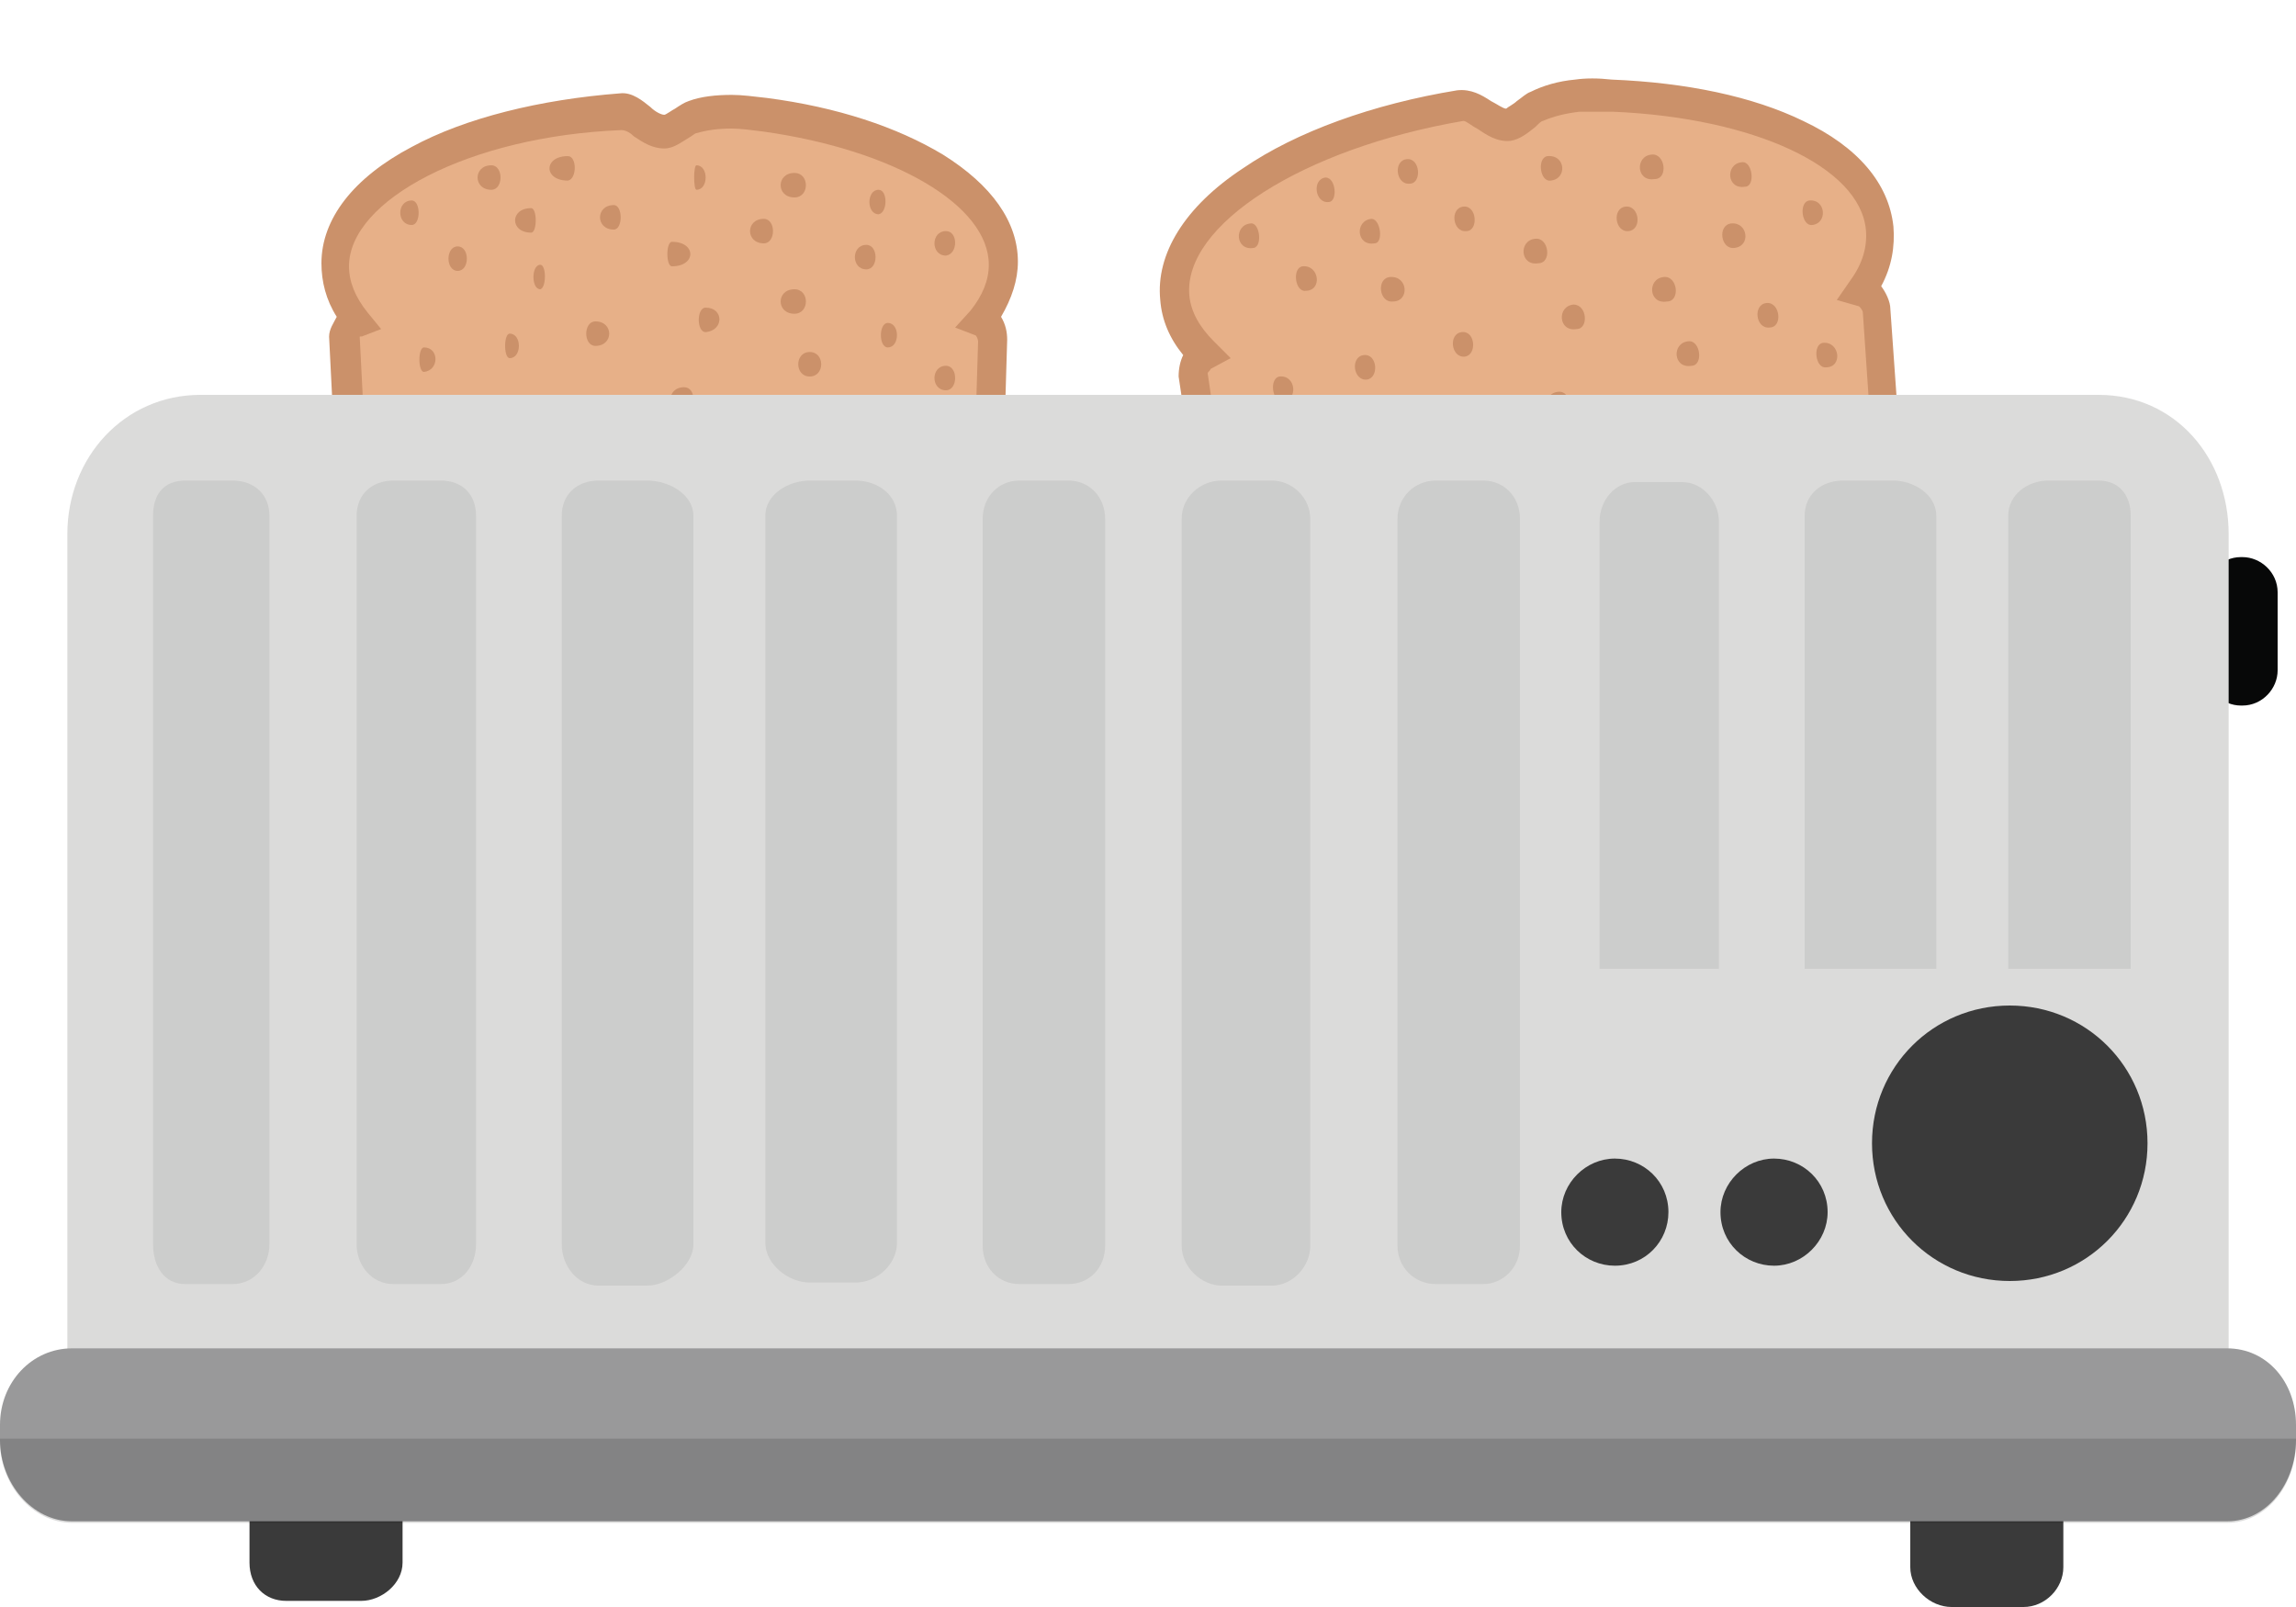<?xml version="1.0" encoding="utf-8"?>
<!-- Generator: Adobe Illustrator 21.0.2, SVG Export Plug-In . SVG Version: 6.00 Build 0)  -->
<svg version="1.1" id="master-artboard" xmlns="http://www.w3.org/2000/svg" xmlns:xlink="http://www.w3.org/1999/xlink" x="0px"
	 y="0px" viewBox="0 0 150 105" style="enable-background:new 0 0 150 105;" xml:space="preserve">
<style type="text/css">
	.st0{fill:#E7B088;}
	.st1{fill:#CB916A;}
	.st2{fill:#3A3A3A;}
	.st3{fill:#070808;}
	.st4{fill:#DBDBDA;}
	.st5{fill:#99999A;}
	.st6{opacity:7.000000e-02;}
	.st7{opacity:0.15;}
</style>
<g>
	<g>
		<g>
			<path class="st0" d="M64,20.9c1-1.1,1.5-2.4,1.5-3.7c0-4.6-6.5-8.5-15.5-9.7c-1.5-0.2-3.2-0.3-4.8,0.2c-0.5,0.2-1.3,0.9-1.8,0.9
				c-1.1,0-1.8-1.5-2.9-1.5c-10.5,0.7-18.6,4.9-18.6,10c0,1.3,0.5,2.5,1.5,3.7c-0.5,0.2-0.8,0.6-0.8,1.1l1.6,33.7
				c0,0.7,0.6,1.9,1.4,1.9h36.8c0.8,0,1.4-1.2,1.4-1.9l1-33.4C64.8,21.9,64.4,21.1,64,20.9z"/>
			<path class="st1" d="M62.4,58.9H25.6c-1.2,0-2.4-1.8-2.4-3L21.5,22v0c0-0.5,0.3-0.9,0.5-1.3c-0.7-1.1-1-2.3-1-3.5
				c0-2.9,2.1-5.6,5.9-7.6c3.5-1.9,8.4-3.1,13.6-3.5c0.8-0.1,1.5,0.5,2,0.9c0.3,0.3,0.7,0.5,0.9,0.5c0.1,0,0.5-0.3,0.7-0.4
				c0.3-0.2,0.6-0.4,0.9-0.5c0.8-0.3,1.8-0.4,2.8-0.4c0.7,0,1.4,0.1,2.3,0.2c4.6,0.6,8.5,1.9,11.5,3.7c3.2,2,4.9,4.4,4.9,7
				c0,1.2-0.4,2.4-1.1,3.6c0.3,0.5,0.4,1,0.4,1.5v0l-1,33.6C64.7,57.1,63.7,58.9,62.4,58.9z M23.5,22l1.7,33.5v0
				c0,0.2,0.2,0.7,0.4,0.7h36.8c0.2,0,0.5-0.5,0.5-0.7v0l1-33.2c0-0.1-0.1-0.4-0.2-0.4l-1.3-0.5l1-1.1c0.8-1,1.2-2,1.2-3
				c0-3.9-6.2-7.5-14.7-8.7c-0.8-0.1-1.5-0.2-2.1-0.2c-0.9,0-1.6,0.1-2.3,0.3c-0.1,0-0.3,0.2-0.5,0.3c-0.5,0.3-1,0.7-1.6,0.7
				c-0.8,0-1.4-0.4-2-0.8c-0.3-0.3-0.6-0.4-0.8-0.4h0c-10,0.4-17.8,4.6-17.8,8.9c0,1,0.4,2,1.2,3l0.9,1.1l-1.3,0.5
				C23.6,21.9,23.6,22,23.5,22z"/>
		</g>
		<path class="st1" d="M29.9,16.1c-0.8,0-0.8,1.6,0,1.6S30.7,16.1,29.9,16.1z"/>
		<path class="st1" d="M34.7,13.6c-1.4,0-1.4,1.6,0,1.6C35.1,15.2,35.1,13.6,34.7,13.6z"/>
		<path class="st1" d="M40.1,13.4c-1.2,0-1.2,1.6,0,1.6C40.7,15,40.7,13.4,40.1,13.4z"/>
		<path class="st1" d="M37.1,10.2c-1.6,0-1.6,1.6,0,1.6C37.7,11.7,37.7,10.2,37.1,10.2z"/>
		<path class="st1" d="M45.5,10.8c-0.2,0-0.2,1.6,0,1.6C46.3,12.4,46.3,10.8,45.5,10.8z"/>
		<path class="st1" d="M51.9,11.3c-1.2,0-1.2,1.6,0,1.6C52.9,12.9,52.9,11.3,51.9,11.3z"/>
		<path class="st1" d="M57.4,12.4c-0.8,0-0.8,1.6,0,1.6C58,13.9,58,12.4,57.4,12.4z"/>
		<path class="st1" d="M61.8,15.1c-1,0-1,1.6,0,1.6C62.6,16.6,62.6,15.1,61.8,15.1z"/>
		<path class="st1" d="M56.6,16c-1,0-1,1.6,0,1.6C57.4,17.6,57.4,16,56.6,16z"/>
		<path class="st1" d="M49.9,14.3c-1.2,0-1.2,1.6,0,1.6C50.7,15.9,50.7,14.3,49.9,14.3z"/>
		<path class="st1" d="M43.9,15.8c-0.4,0-0.4,1.6,0,1.6C45.5,17.4,45.5,15.8,43.9,15.8z"/>
		<path class="st1" d="M35.3,17.3c-0.6,0-0.6,1.6,0,1.6C35.7,18.8,35.7,17.3,35.3,17.3z"/>
		<path class="st1" d="M26.9,13.1c-1,0-1,1.6,0,1.6C27.5,14.7,27.5,13.1,26.9,13.1z"/>
		<path class="st1" d="M32.1,10.8c-1.2,0-1.2,1.6,0,1.6C32.9,12.4,32.9,10.8,32.1,10.8z"/>
		<path class="st1" d="M27.7,22.7c-0.4,0-0.4,1.6,0,1.6C28.7,24.2,28.7,22.7,27.7,22.7z"/>
		<path class="st1" d="M33.3,21.8c-0.4,0-0.4,1.6,0,1.6C34.1,23.4,34.1,21.8,33.3,21.8z"/>
		<path class="st1" d="M38.9,21c-0.8,0-0.8,1.6,0,1.6C40.1,22.6,40.1,21,38.9,21z"/>
		<path class="st1" d="M46.1,20.1c-0.6,0-0.6,1.6,0,1.6C47.3,21.6,47.3,20.1,46.1,20.1z"/>
		<path class="st1" d="M51.9,18.9c-1.2,0-1.2,1.6,0,1.6C52.9,20.5,52.9,18.9,51.9,18.9z"/>
		<path class="st1" d="M58,21.1c-0.6,0-0.6,1.6,0,1.6C58.8,22.7,58.8,21.1,58,21.1z"/>
		<path class="st1" d="M61.8,23.9c-1,0-1,1.6,0,1.6C62.6,25.5,62.6,23.9,61.8,23.9z"/>
		<path class="st1" d="M52.9,23c-1,0-1,1.6,0,1.6S53.9,23,52.9,23z"/>
		<path class="st1" d="M44.7,25.3c-1.2,0-1.2,1.6,0,1.6C45.5,26.8,45.5,25.3,44.7,25.3z"/>
		<path class="st1" d="M35.1,27.3c-1,0-1,1.6,0,1.6C35.5,28.8,35.5,27.3,35.1,27.3z"/>
		<path class="st1" d="M28.9,28.1c-1.4,0-1.4,1.6,0,1.6C29.1,29.6,29.1,28.1,28.9,28.1z"/>
		<path class="st1" d="M32.9,34.8c-1,0-1,1.6,0,1.6C33.3,36.3,33.3,34.8,32.9,34.8z"/>
		<path class="st1" d="M40.7,33.6c-0.6,0-0.6,1.6,0,1.6C42.1,35.2,42.1,33.6,40.7,33.6z"/>
		<path class="st1" d="M48.3,30.7c-0.8,0-0.8,1.6,0,1.6C49.9,32.2,49.9,30.7,48.3,30.7z"/>
		<path class="st1" d="M55.5,31.2c-1.2,0-1.2,1.6,0,1.6C56.6,32.8,56.6,31.2,55.5,31.2z"/>
		<path class="st1" d="M59.6,36.5c-0.8,0-0.8,1.6,0,1.6C60.8,38.1,60.8,36.5,59.6,36.5z"/>
		<path class="st1" d="M54.9,41.6c-1,0-1,1.6,0,1.6C55.5,43.2,55.5,41.6,54.9,41.6z"/>
		<path class="st1" d="M58,46.9c-1.2,0-1.2,1.6,0,1.6C58.8,48.5,58.8,46.9,58,46.9z"/>
		<path class="st1" d="M60.8,53.9c-0.2,0-0.2,1.6,0,1.6C62,55.5,62,53.9,60.8,53.9z"/>
		<path class="st1" d="M51.7,52.2c-1.2,0-1.2,1.6,0,1.6C52.5,53.8,52.5,52.2,51.7,52.2z"/>
		<path class="st1" d="M47.3,45.8c-1.6,0-1.6,1.6,0,1.6C47.5,47.3,47.5,45.8,47.3,45.8z"/>
		<path class="st1" d="M48.3,37.4c-0.8,0-0.8,1.6,0,1.6C49.9,38.9,49.9,37.4,48.3,37.4z"/>
		<path class="st1" d="M38.1,43.5c-0.4,0-0.4,1.6,0,1.6C38.9,45.1,38.9,43.5,38.1,43.5z"/>
		<path class="st1" d="M28.7,41.2c-1.2,0-1.2,1.6,0,1.6C29.1,42.8,29.1,41.2,28.7,41.2z"/>
		<path class="st1" d="M28.9,50.2c-1.2,0-1.2,1.6,0,1.6C29.7,51.7,29.7,50.2,28.9,50.2z"/>
		<path class="st1" d="M38.9,51.4c-0.2,0-0.2,1.6,0,1.6C40.1,53,40.1,51.4,38.9,51.4z"/>
	</g>
	<g>
		<g>
			<path class="st0" d="M121.6,19c0.9-1.3,1.3-2.7,1.2-4.1c-0.5-4.9-7.8-8.3-17.4-8.7c-1.6-0.1-3.4,0-5,0.7
				c-0.5,0.2-1.3,1.1-1.8,1.2c-1.1,0.1-2.1-1.4-3.2-1.2c-11.1,1.8-19.2,7.2-18.7,12.6c0.1,1.4,0.8,2.6,2,3.8
				c-0.5,0.3-0.8,0.7-0.7,1.3l5.3,35.3c0.1,0.7,0.8,1.8,1.6,1.7l38.9-3.9c0.8-0.1,1.3-1.3,1.3-2l-2.5-35.3
				C122.6,19.8,122.1,19.1,121.6,19z"/>
			<path class="st1" d="M123.9,58.8L85,62.6c-1.3,0.1-2.5-1.4-2.7-2.7L77,24.6v0c0-0.5,0.1-1,0.3-1.4c-0.9-1.1-1.4-2.3-1.5-3.6
				c-0.3-3,1.6-6.1,5.4-8.6c3.5-2.4,8.5-4.2,14-5.1c0.9-0.1,1.6,0.3,2.2,0.7c0.4,0.2,0.8,0.5,1,0.5c0.1-0.1,0.5-0.3,0.7-0.5
				c0.3-0.2,0.6-0.5,0.9-0.6c0.8-0.4,1.8-0.7,2.9-0.8c0.7-0.1,1.5-0.1,2.4,0c4.9,0.2,9.2,1.1,12.5,2.7c3.6,1.7,5.6,4.1,5.9,6.9
				c0.1,1.3-0.1,2.6-0.8,3.9c0.3,0.4,0.6,1,0.6,1.5v0l2.5,35.4C126.2,56.9,125.3,58.6,123.9,58.8z M78.9,24.4l5.2,35.3v0
				c0,0.2,0.5,0.7,0.7,0.7l38.9-3.9c0.2,0,0.5-0.6,0.4-0.8v0l-2.4-35.3c0-0.1-0.2-0.4-0.3-0.4l-1.4-0.4l0.9-1.3
				c0.8-1.1,1.1-2.2,1-3.3c-0.4-4.1-7.3-7.3-16.5-7.7c-0.9,0-1.6,0-2.2,0c-0.9,0.1-1.7,0.3-2.4,0.6c-0.1,0-0.3,0.2-0.5,0.4
				c-0.5,0.4-1,0.8-1.6,0.9c-0.9,0.1-1.6-0.4-2.2-0.8c-0.4-0.2-0.7-0.5-0.9-0.5h0c-10.5,1.8-18.3,6.8-17.9,11.4
				c0.1,1.1,0.7,2.1,1.6,3l1.1,1.1l-1.3,0.7C79,24.3,78.9,24.3,78.9,24.4z"/>
		</g>
		<path class="st1" d="M85.1,17.4c-0.7,0.1-0.5,1.7,0.2,1.6C86.4,19,86.2,17.3,85.1,17.4z"/>
		<path class="st1" d="M89.6,14.3c-1.1,0.1-1,1.8,0.2,1.6C90.4,15.9,90.2,14.3,89.6,14.3z"/>
		<path class="st1" d="M95.6,13.5c-0.9,0.1-0.7,1.7,0.2,1.6C96.6,15.1,96.5,13.4,95.6,13.5z"/>
		<path class="st1" d="M91.9,10.4c-0.9,0.1-0.7,1.7,0.2,1.6C92.9,12,92.8,10.3,91.9,10.4z"/>
		<path class="st1" d="M101.1,10.2c-0.7,0.1-0.5,1.7,0.2,1.6C102.4,11.7,102.3,10.1,101.1,10.2z"/>
		<path class="st1" d="M107.9,10.1c-1.1,0.1-1,1.8,0.2,1.6C109,11.7,108.8,10,107.9,10.1z"/>
		<path class="st1" d="M113.8,10.6c-1.1,0.1-1,1.8,0.2,1.6C114.7,12.2,114.5,10.5,113.8,10.6z"/>
		<path class="st1" d="M118.2,13.1c-0.7,0.1-0.5,1.7,0.2,1.6C119.4,14.6,119.3,13,118.2,13.1z"/>
		<path class="st1" d="M113.1,14.6c-0.9,0.1-0.7,1.7,0.2,1.6C114.4,16.1,114.2,14.5,113.1,14.6z"/>
		<path class="st1" d="M106.2,13.5c-0.9,0.1-0.7,1.7,0.2,1.6C107.3,15,107.1,13.4,106.2,13.5z"/>
		<path class="st1" d="M100.3,15.6c-1.1,0.1-1,1.8,0.2,1.6C101.4,17.2,101.2,15.5,100.3,15.6z"/>
		<path class="st1" d="M90.8,18.1c-0.9,0.1-0.7,1.7,0.2,1.6C92.1,19.7,92,18,90.8,18.1z"/>
		<path class="st1" d="M81.7,14.6c-1.1,0.1-1,1.8,0.2,1.6C82.5,16.1,82.3,14.5,81.7,14.6z"/>
		<path class="st1" d="M86.6,11.6c-0.9,0.1-0.7,1.7,0.2,1.6C87.4,13.2,87.3,11.6,86.6,11.6z"/>
		<path class="st1" d="M83.6,24.6c-0.7,0.1-0.5,1.7,0.2,1.6C84.8,26.2,84.7,24.5,83.6,24.6z"/>
		<path class="st1" d="M89.1,23.2c-0.9,0.1-0.7,1.7,0.2,1.6C90.1,24.7,90,23.1,89.1,23.2z"/>
		<path class="st1" d="M95.5,21.7c-0.9,0.1-0.7,1.7,0.2,1.6C96.5,23.2,96.4,21.6,95.5,21.7z"/>
		<path class="st1" d="M102.8,19.9c-1.1,0.1-1,1.8,0.2,1.6C103.8,21.5,103.7,19.9,102.8,19.9z"/>
		<path class="st1" d="M108.7,18.1c-1.1,0.1-1,1.8,0.2,1.6C109.8,19.7,109.6,18,108.7,18.1z"/>
		<path class="st1" d="M115.4,19.8c-0.9,0.1-0.7,1.7,0.2,1.6C116.5,21.4,116.3,19.7,115.4,19.8z"/>
		<path class="st1" d="M119.1,22.4c-0.7,0.1-0.5,1.7,0.2,1.6C120.4,24,120.2,22.3,119.1,22.4z"/>
		<path class="st1" d="M110.3,22.3c-1.1,0.1-1,1.8,0.2,1.6C111.3,23.9,111.1,22.2,110.3,22.3z"/>
		<path class="st1" d="M101.8,25.6c-1.1,0.1-1,1.8,0.2,1.6C102.8,27.2,102.7,25.5,101.8,25.6z"/>
		<path class="st1" d="M91.7,28.7c-0.9,0.1-0.7,1.7,0.2,1.6C92.7,30.3,92.6,28.6,91.7,28.7z"/>
		<path class="st1" d="M85,30.3c-1.3,0.1-1.2,1.8,0.2,1.6C86.1,31.8,85.9,30.2,85,30.3z"/>
		<path class="st1" d="M89.8,36.9c-0.9,0.1-0.7,1.7,0.2,1.6C90.8,38.5,90.7,36.8,89.8,36.9z"/>
		<path class="st1" d="M98.6,34.8c-0.9,0.1-0.7,1.7,0.2,1.6C99.6,36.4,99.5,34.7,98.6,34.8z"/>
		<path class="st1" d="M106.3,30.9c-0.9,0.1-0.7,1.7,0.2,1.6C107.6,32.5,107.5,30.8,106.3,30.9z"/>
		<path class="st1" d="M113.8,30.7c-1.1,0.1-1,1.8,0.2,1.6C114.8,32.3,114.7,30.7,113.8,30.7z"/>
		<path class="st1" d="M118.6,36c-1.1,0.1-1,1.8,0.2,1.6C119.9,37.5,119.7,35.8,118.6,36z"/>
		<path class="st1" d="M114.2,41.8c-1.1,0.1-1,1.8,0.2,1.6C115.3,43.4,115.1,41.8,114.2,41.8z"/>
		<path class="st1" d="M118.1,47.1c-1.1,0.1-1,1.8,0.2,1.6C119,48.7,118.8,47,118.1,47.1z"/>
		<path class="st1" d="M121.8,54.2c-0.9,0.1-0.7,1.7,0.2,1.6C123,55.8,122.9,54.1,121.8,54.2z"/>
		<path class="st1" d="M111.7,53.4c-1.1,0.1-1,1.8,0.2,1.6C113,55,112.9,53.3,111.7,53.4z"/>
		<path class="st1" d="M106.4,47.1c-1.1,0.1-1,1.8,0.2,1.6C107.2,48.7,107,47,106.4,47.1z"/>
		<path class="st1" d="M107,38c-0.9,0.1-0.7,1.7,0.2,1.6C108.3,39.5,108.2,37.9,107,38z"/>
		<path class="st1" d="M96.9,45.5c-0.9,0.1-0.7,1.7,0.2,1.6C98.2,47.1,98.1,45.4,96.9,45.5z"/>
		<path class="st1" d="M86.2,44.2c-1.1,0.1-1,1.8,0.2,1.6C87.2,45.7,87.1,44.1,86.2,44.2z"/>
		<path class="st1" d="M87.3,53.6c-0.9,0.1-0.7,1.7,0.2,1.6C88.6,55.1,88.5,53.5,87.3,53.6z"/>
		<path class="st1" d="M98.9,53.8c-0.9,0.1-0.7,1.7,0.2,1.6C99.7,55.4,99.6,53.7,98.9,53.8z"/>
	</g>
	<g>
		<path class="st2" d="M26.3,102.1c0,1.4-1.4,2.5-2.7,2.5h-4.9c-1.4,0-2.4-1-2.4-2.5v-6c0-1.4,1-2.2,2.4-2.2h4.9
			c1.4,0,2.7,0.7,2.7,2.2V102.1z"/>
		<path class="st3" d="M148.8,43.8c0,1.2-1,2.3-2.3,2.3h-0.1c-1.2,0-2.3-1-2.3-2.3v-5.1c0-1.2,1-2.3,2.3-2.3h0.1
			c1.2,0,2.3,1,2.3,2.3V43.8z"/>
		<path class="st2" d="M134.8,102.4c0,1.4-1.2,2.6-2.6,2.6h-4.7c-1.4,0-2.7-1.2-2.7-2.6v-6.3c0-1.4,1.2-2.1,2.7-2.1h4.7
			c1.4,0,2.6,0.7,2.6,2.1V102.4z"/>
		<g>
			<path class="st4" d="M145.6,34.9c0-5-3.5-9.1-8.5-9.1h-124c-5,0-8.7,4.1-8.7,9.1v56.9h141.2V34.9z"/>
		</g>
		<path class="st5" d="M150,94.1c0,2.8-1.9,5.3-4.5,5.3H4.7c-2.6,0-4.7-2.5-4.7-5.3v-1c0-2.8,2.1-5,4.7-5h140.8c2.6,0,4.5,2.2,4.5,5
			V94.1z"/>
		<g class="st6">
			<g>
				<path class="st3" d="M139.2,81.2c0,1.4-0.8,2.6-2.1,2.6h-3.3c-1.3,0-2.6-1.2-2.6-2.6V33.7c0-1.4,1.3-2.3,2.6-2.3h3.3
					c1.3,0,2.1,0.9,2.1,2.3V81.2z"/>
			</g>
			<g>
				<path class="st3" d="M126.5,81.2c0,1.4-1.5,2.6-2.8,2.6h-3.3c-1.3,0-2.5-1.2-2.5-2.6V33.7c0-1.4,1.1-2.3,2.5-2.3h3.3
					c1.3,0,2.8,0.9,2.8,2.3V81.2z"/>
			</g>
			<g>
				<path class="st3" d="M112.3,81.3c0,1.4-1,2.6-2.4,2.6h-3.1c-1.3,0-2.3-1.2-2.3-2.6V34.1c0-1.4,1-2.6,2.3-2.6h3.1
					c1.3,0,2.4,1.2,2.4,2.6V81.3z"/>
			</g>
			<g>
				<path class="st3" d="M99.3,81.4c0,1.4-1.1,2.5-2.4,2.5h-3.1c-1.4,0-2.5-1.1-2.5-2.5V33.9c0-1.4,1.1-2.5,2.5-2.5h3.1
					c1.4,0,2.4,1.1,2.4,2.5V81.4z"/>
			</g>
			<g>
				<path class="st3" d="M85.6,81.4c0,1.4-1.2,2.6-2.5,2.6h-3.3c-1.3,0-2.6-1.2-2.6-2.6V33.9c0-1.4,1.2-2.5,2.6-2.5h3.3
					c1.3,0,2.5,1.1,2.5,2.5V81.4z"/>
			</g>
			<g>
				<path class="st3" d="M72.2,81.4c0,1.4-1,2.5-2.4,2.5h-3.2c-1.4,0-2.4-1.1-2.4-2.5V33.9c0-1.4,1-2.5,2.4-2.5h3.2
					c1.4,0,2.4,1.1,2.4,2.5V81.4z"/>
			</g>
			<g>
				<path class="st3" d="M58.6,81.2c0,1.4-1.3,2.6-2.7,2.6h-3c-1.4,0-2.9-1.2-2.9-2.6V33.7c0-1.4,1.5-2.3,2.9-2.3h3
					c1.4,0,2.7,0.9,2.7,2.3V81.2z"/>
			</g>
			<g>
				<path class="st3" d="M45.3,81.3c0,1.4-1.7,2.7-3,2.7h-3.2c-1.4,0-2.4-1.3-2.4-2.7V33.7c0-1.4,1-2.3,2.4-2.3h3.2
					c1.4,0,3,0.9,3,2.3V81.3z"/>
			</g>
			<g>
				<path class="st3" d="M31.1,81.3c0,1.4-0.9,2.6-2.3,2.6h-3.1c-1.4,0-2.4-1.2-2.4-2.6V33.7c0-1.4,1-2.3,2.4-2.3h3.1
					c1.4,0,2.3,0.9,2.3,2.3L31.1,81.3L31.1,81.3z"/>
			</g>
			<g>
				<path class="st3" d="M17.6,81.3c0,1.4-1,2.6-2.4,2.6h-3.1c-1.4,0-2.1-1.2-2.1-2.6V33.7c0-1.4,0.7-2.3,2.1-2.3h3.1
					c1.4,0,2.4,0.9,2.4,2.3V81.3z"/>
			</g>
		</g>
		<path class="st4" d="M101.5,63.3h40.7v22.1h-40.7V63.3z"/>
		<g>
			<path class="st2" d="M140.3,74.7c0,5-4,9-9,9s-9-4-9-9c0-5,4-9,9-9S140.3,69.7,140.3,74.7z"/>
			<path class="st2" d="M115.9,75.7c1.9,0,3.5,1.5,3.5,3.5c0,1.9-1.6,3.5-3.5,3.5c-1.9,0-3.5-1.5-3.5-3.5
				C112.4,77.3,114,75.7,115.9,75.7z"/>
			<path class="st2" d="M105.5,75.7c1.9,0,3.5,1.5,3.5,3.5c0,1.9-1.5,3.5-3.5,3.5c-1.9,0-3.5-1.5-3.5-3.5
				C102,77.3,103.6,75.7,105.5,75.7z"/>
		</g>
		<g class="st7">
			<path class="st3" d="M0,94v0.2c0,2.8,2.1,5.3,4.7,5.3h140.8c2.6,0,4.5-2.5,4.5-5.3V94H0z"/>
		</g>
	</g>
</g>
</svg>
